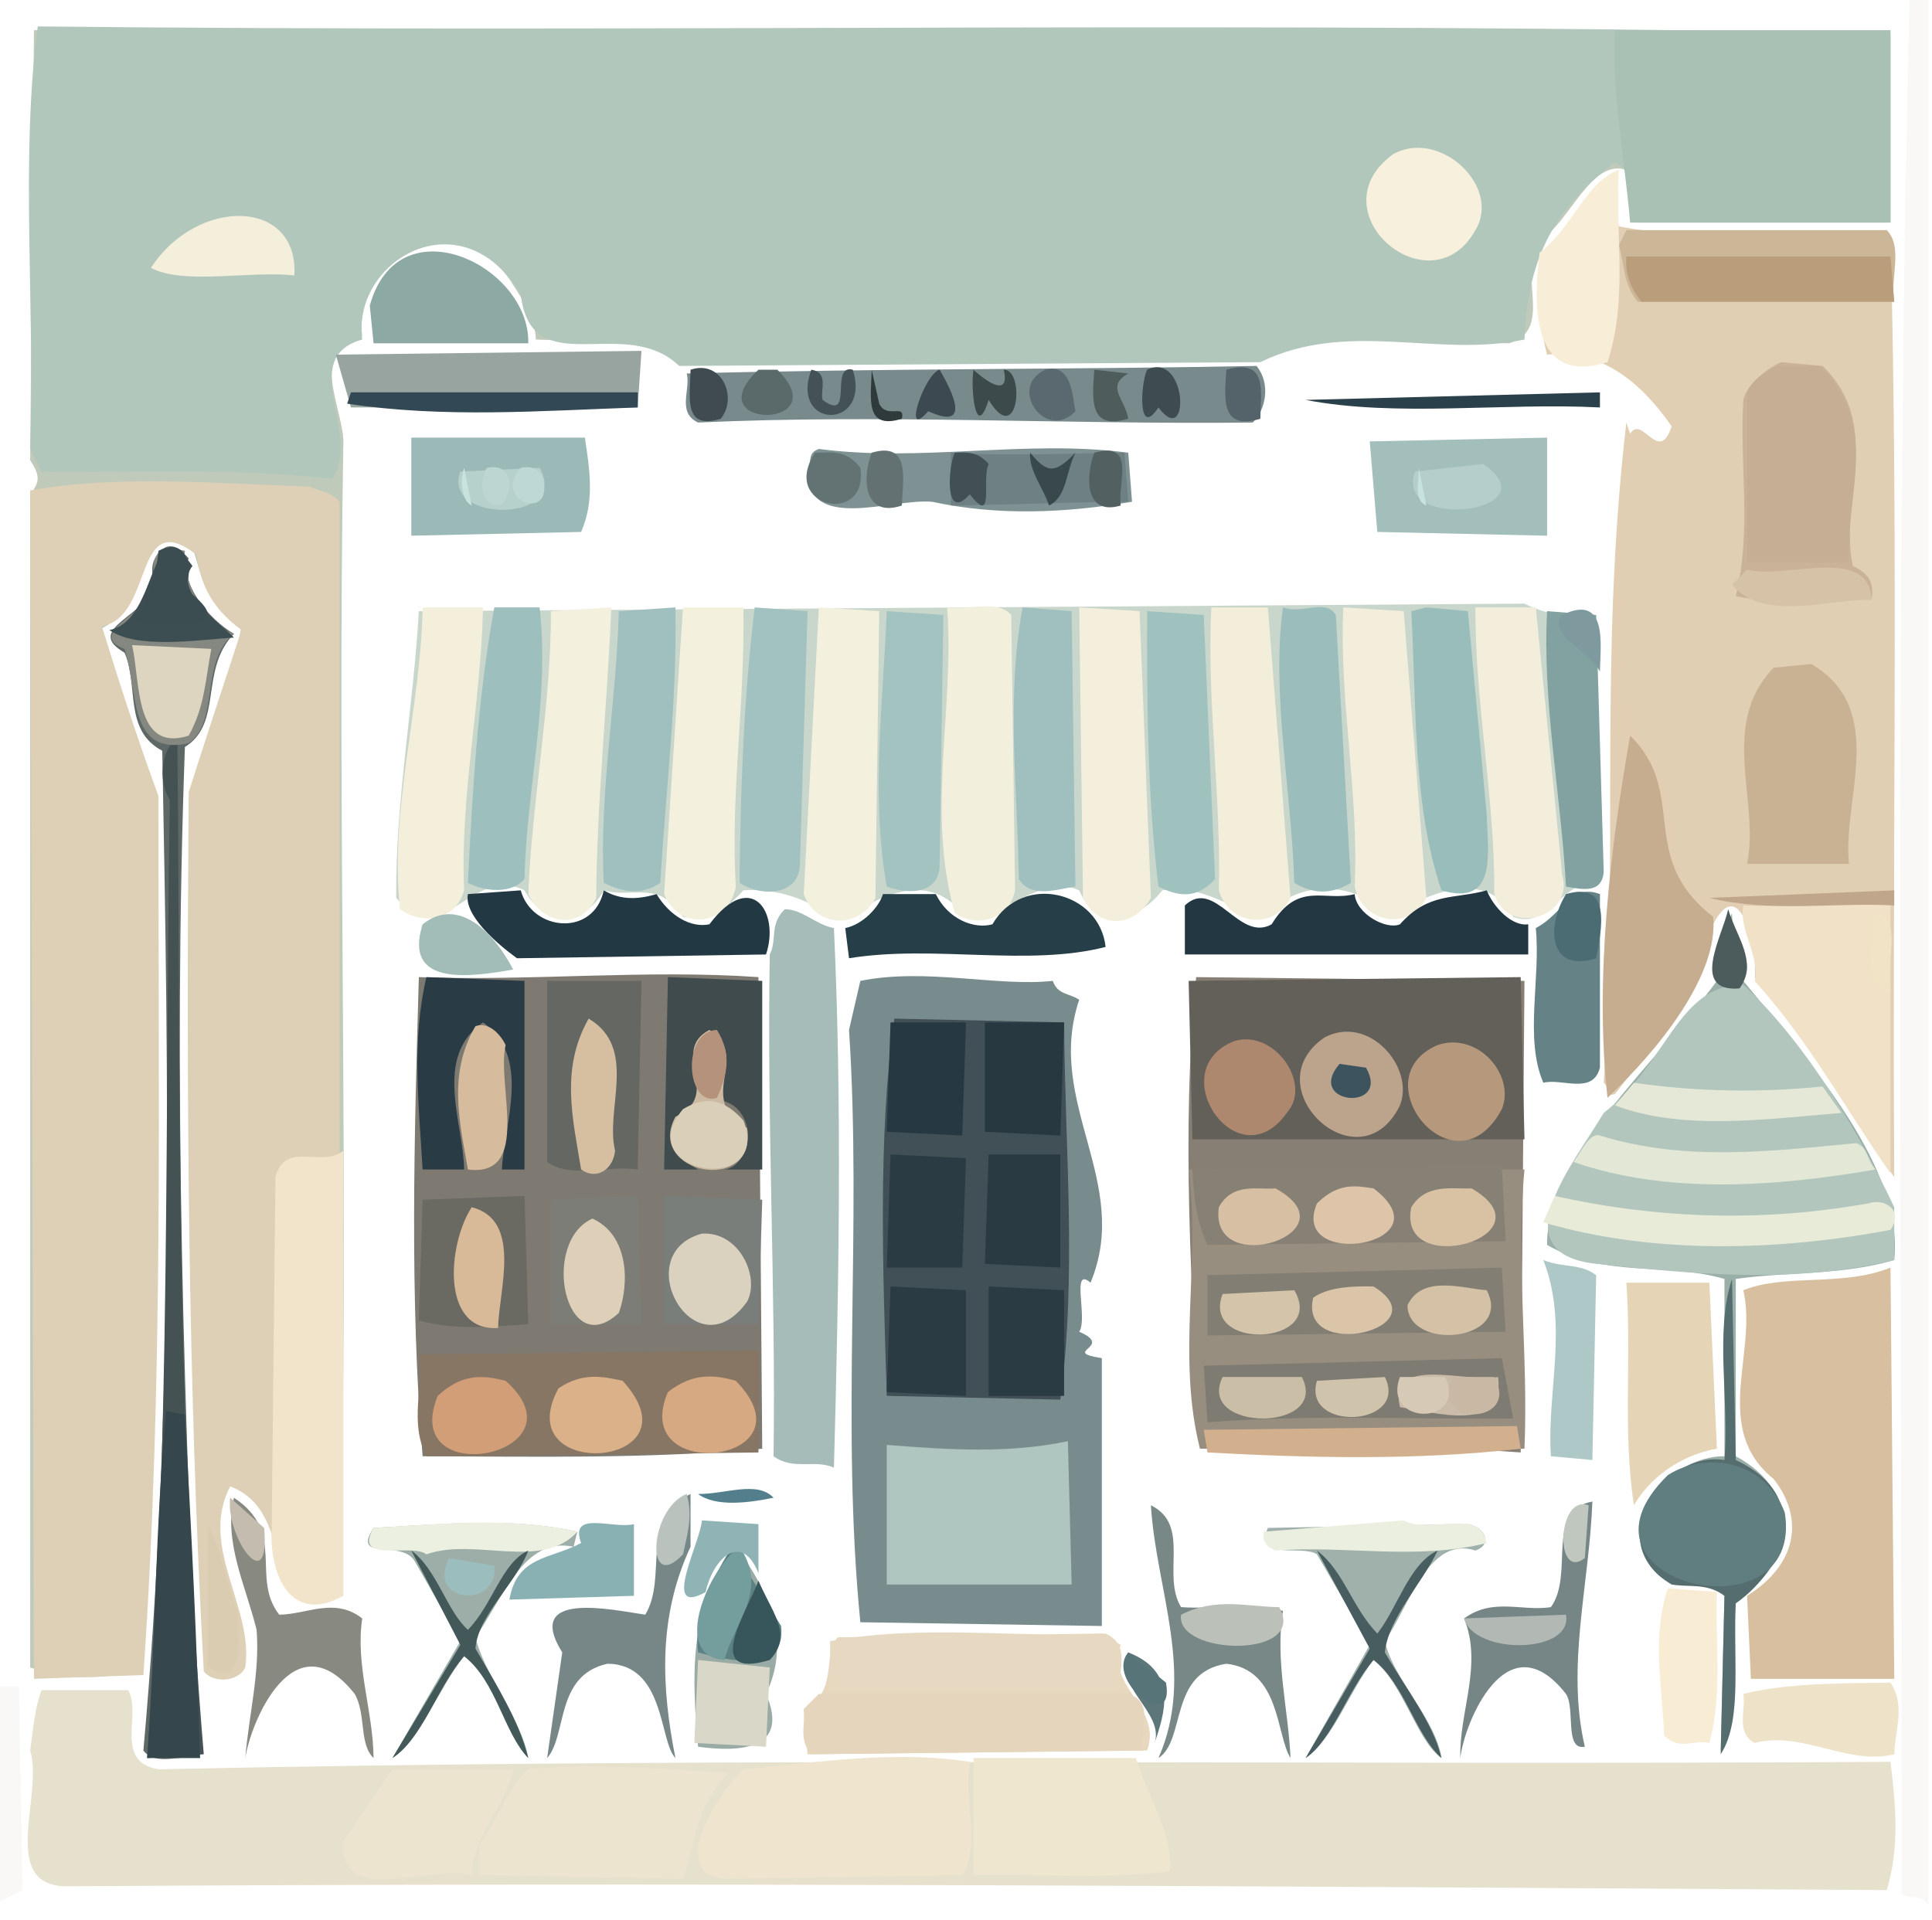 <?xml version="1.0" ?>
<svg xmlns="http://www.w3.org/2000/svg" version="1.1" width="512" height="509">
  <rect width="100%" height="100%" fill="#333333" stroke="none"/>
  <defs/>
  <g>
    <path d="M 0.0 0.0 L 512.0 0.0 L 512.0 509.0 L 0.0 509.0 L 0.0 0.0" stroke-width="0.0" fill="rgb(255, 255, 255)" opacity="1.0" stroke="rgb(0, 0, 0)" stroke-opacity="0.0" stroke-linecap="round" stroke-linejoin="round"/>
    <path d="M 8.0 442.0 C 17.542 445.025 31.713 446.411 38.0 440.0 C 41.393 363.667 39.723 287.333 40.0 211.0 C 34.794 196.227 31.638 180.295 26.0 167.0 C 40.997 160.779 34.537 136.56 51.0 145.0 C 53.257 151.96 54.449 160.588 64.0 166.0 C 61.266 181.667 54.5 197.333 51.0 213.0 C 53.683 275.667 46.21 338.333 55.0 401.0 C 57.732 387.614 66.248 395.608 72.0 401.0 C 73.127 409.27 76.232 429.802 90.0 421.0 C 92.811 319.667 89.208 218.333 91.0 117.0 C 90.818 107.792 81.468 92.059 96.0 89.0 C 93.313 69.564 120.519 53.743 135.0 74.0 C 138.49 79.333 141.894 84.667 142.0 90.0 C 154.667 90.767 167.333 87.067 180.0 96.0 C 226.333 93.539 272.667 95.701 319.0 96.0 C 330.085 95.17 338.076 92.702 349.0 90.0 L 400.0 91.0 C 412.037 87.244 401.841 72.543 408.0 64.0 C 416.666 57.915 421.586 42.143 431.0 45.0 C 432.888 49.667 430.038 54.333 434.0 59.0 L 500.0 59.0 L 500.0 8.0 L 9.0 8.0 L 8.0 122.0 C 10.63 126.022 10.63 127.708 8.0 131.0 L 8.0 442.0" stroke-width="2.0" fill="rgb(192, 202, 186)" opacity="1.0" stroke="rgb(0, 0, 0)" stroke-opacity="0.0" stroke-linecap="round" stroke-linejoin="round"/>
    <path d="M 8.0 119.0 L 11.0 125.0 C 36.667 125.298 62.333 123.874 88.0 127.0 C 96.166 115.587 78.402 94.906 96.0 90.0 C 93.134 69.037 122.273 51.872 138.0 78.0 C 140.785 101.925 165.408 82.994 180.0 97.0 L 334.0 96.0 C 357.333 84.655 380.667 94.898 404.0 90.0 C 404.847 72.557 408.741 57.57 428.0 43.0 C 434.559 46.356 430.089 53.983 433.0 59.0 L 501.0 59.0 L 501.0 9.0 C 337.333 5.381 173.667 8.784 10.0 7.0 C 5.341 42.007 9.328 81.328 8.0 119.0" stroke-width="2.0" fill="rgb(178, 199, 188)" opacity="1.0" stroke="rgb(0, 0, 0)" stroke-opacity="0.0" stroke-linecap="round" stroke-linejoin="round"/>
    <path d="M 111.0 162.0 C 109.551 187.333 104.757 212.667 105.0 238.0 C 117.468 252.61 125.013 229.009 139.0 236.0 C 144.142 245.494 154.858 245.567 160.0 236.0 C 167.638 238.24 174.509 233.021 181.0 243.0 C 187.412 244.155 191.166 242.385 197.0 236.0 C 205.971 235.418 214.176 238.229 222.0 244.0 C 233.089 238.172 245.275 229.721 256.0 243.0 C 266.0 243.505 276.0 231.426 286.0 236.0 C 290.544 246.665 301.587 244.381 308.0 236.0 C 318.789 234.266 325.668 240.986 335.0 243.0 C 346.017 231.304 360.93 235.098 369.0 243.0 C 379.639 235.368 394.902 230.996 401.0 243.0 C 410.227 246.634 413.975 233.253 423.0 234.0 L 423.0 181.0 C 418.019 173.658 412.581 171.249 418.0 163.0 C 413.333 163.248 408.667 162.379 404.0 160.0 L 111.0 162.0" stroke-width="2.0" fill="rgb(201, 214, 203)" opacity="1.0" stroke="rgb(0, 0, 0)" stroke-opacity="0.0" stroke-linecap="round" stroke-linejoin="round"/>
    <path d="M 82.0 129.0 C 57.656 128.129 30.682 125.845 8.0 130.0 L 9.0 445.0 L 38.0 444.0 C 43.416 366.333 41.89 288.667 42.0 211.0 C 36.58 196.298 31.378 180.293 27.0 166.0 C 40.964 163.488 35.213 134.003 52.0 147.0 C 53.208 154.064 55.3 160.609 64.0 167.0 C 59.302 181.333 54.569 195.667 50.0 210.0 C 49.403 287.667 49.694 365.333 54.0 443.0 C 56.048 445.994 62.952 446.161 65.0 442.0 C 67.313 426.0 52.63 410.0 61.0 394.0 C 80.071 401.161 67.45 431.634 90.0 422.0 L 90.0 133.0 C 87.667 130.362 85.333 130.421 82.0 129.0" stroke-width="2.0" fill="rgb(221, 208, 182)" opacity="1.0" stroke="rgb(0, 0, 0)" stroke-opacity="0.0" stroke-linecap="round" stroke-linejoin="round"/>
    <path d="M 8.0 464.0 C 11.593 475.632 -0.229 499.205 17.0 500.0 C 178.0 498.894 339.0 500.002 500.0 501.0 C 503.458 489.667 502.38 478.333 501.0 467.0 C 348.0 467.999 195.0 465.571 42.0 469.0 C 30.09 466.875 37.588 454.798 34.0 448.0 L 11.0 448.0 C 9.147 453.0 8.862 458.0 8.0 464.0" stroke-width="2.0" fill="rgb(230, 225, 204)" opacity="1.0" stroke="rgb(0, 0, 0)" stroke-opacity="0.0" stroke-linecap="round" stroke-linejoin="round"/>
    <path d="M 426.0 48.0 C 407.651 63.333 405.909 78.667 410.0 94.0 C 422.948 92.654 433.704 99.609 443.0 113.0 C 439.686 123.369 435.134 109.72 432.0 115.0 L 431.0 112.0 C 423.708 174.333 428.914 228 425.0 287.0 C 427.047 288.727 424.991 290.838 428.0 290.0 C 438.215 276.683 453.488 259.894 454.0 245.0 C 461.492 230.549 465.898 253.048 465.0 259.0 C 479.283 274.903 489.585 294.496 502.0 312.0 C 501.418 229.0 503.189 146.0 501.0 63.0 C 477.0 59.888 453.0 64.696 429.0 60.0 L 426.0 48.0" stroke-width="2.0" fill="rgb(225, 206, 179)" opacity="1.0" stroke="rgb(0, 0, 0)" stroke-opacity="0.0" stroke-linecap="round" stroke-linejoin="round"/>
    <path d="M 201.0 259.0 C 171.0 256.927 141.0 260.104 111.0 259.0 C 109.787 301.333 108.527 343.667 112.0 386.0 C 142.0 386.106 172.0 386.727 202.0 384.0 L 201.0 259.0" stroke-width="2.0" fill="rgb(126, 122, 113)" opacity="1.0" stroke="rgb(0, 0, 0)" stroke-opacity="0.0" stroke-linecap="round" stroke-linejoin="round"/>
    <path d="M 430.0 62.0 C 429.732 72.667 431.274 83.333 428.0 94.0 C 432.632 102.713 453.781 112.751 440.0 119.0 C 435.735 118.505 431.457 120.032 431.0 125.0 C 435.001 153.333 420.678 181.667 444.0 210.0 C 444.154 219.199 440.7 231.909 453.0 238.0 L 501.0 237.0 L 501.0 64.0 C 477.667 61.179 454.333 66.012 430.0 62.0" stroke-width="2.0" fill="rgb(225, 207, 180)" opacity="1.0" stroke="rgb(0, 0, 0)" stroke-opacity="0.0" stroke-linecap="round" stroke-linejoin="round"/>
    <path d="M 317.0 259.0 C 312.914 300.333 315.855 341.667 318.0 383.0 C 346.333 384.023 374.667 382.785 403.0 385.0 L 404.0 260.0 L 317.0 259.0" stroke-width="2.0" fill="rgb(135, 127, 116)" opacity="1.0" stroke="rgb(0, 0, 0)" stroke-opacity="0.0" stroke-linecap="round" stroke-linejoin="round"/>
    <path d="M 228.0 260.0 L 225.0 273.0 C 228.455 325.333 222.806 377.667 228.0 430.0 L 292.0 431.0 L 292.0 360.0 C 280.758 358.25 295.592 357.128 286.0 353.0 C 288.379 349.557 283.707 335.42 289.0 340.0 C 300.074 313.314 276.836 292.347 286.0 265.0 C 283.344 263.228 280.289 263.726 279.0 260.0 C 264.247 261.587 245.397 256.487 228.0 260.0" stroke-width="2.0" fill="rgb(120, 140, 142)" opacity="1.0" stroke="rgb(0, 0, 0)" stroke-opacity="0.0" stroke-linecap="round" stroke-linejoin="round"/>
    <path d="M 315.0 310.0 C 318.26 334.667 311.763 359.333 318.0 384.0 L 404.0 384.0 C 405.057 359.333 401.711 334.667 404.0 310.0 L 315.0 310.0" stroke-width="2.0" fill="rgb(152, 142, 127)" opacity="1.0" stroke="rgb(0, 0, 0)" stroke-opacity="0.0" stroke-linecap="round" stroke-linejoin="round"/>
    <path d="M 459.0 242.0 C 457.499 246.018 451.859 254.32 455.0 260.0 C 439.293 281.421 409.693 306.935 410.0 330.0 C 425.667 338.921 441.333 334.473 457.0 339.0 L 457.0 386.0 C 442.6 385.866 426.572 403.763 439.0 417.0 C 445.0 422.773 451.0 417.474 457.0 423.0 L 456.0 464.0 C 461.2 452.663 459.538 437.003 460.0 424.0 C 476.48 414.551 477.597 395.408 460.0 386.0 L 460.0 339.0 C 474.0 337.033 488.0 338.085 502.0 334.0 C 504.485 309.608 480.498 282.746 462.0 260.0 C 465.433 254.333 458.741 248.667 459.0 242.0" stroke-width="2.0" fill="rgb(154, 175, 168)" opacity="1.0" stroke="rgb(0, 0, 0)" stroke-opacity="0.0" stroke-linecap="round" stroke-linejoin="round"/>
    <path d="M 237.0 270.0 C 232.609 301.342 233.987 336.994 235.0 370.0 L 281.0 371.0 C 285.434 337.667 282.193 304.333 282.0 271.0 L 237.0 270.0" stroke-width="2.0" fill="rgb(65, 80, 87)" opacity="1.0" stroke="rgb(0, 0, 0)" stroke-opacity="0.0" stroke-linecap="round" stroke-linejoin="round"/>
    <path d="M 502.0 320.0 C 493.049 300.913 478.942 276.786 462.0 261.0 C 444.599 260.983 442.035 281.744 425.0 295.0 C 417.041 308.427 397.29 332.139 423.0 335.0 C 449.333 337.788 475.667 340.334 502.0 334.0 L 502.0 320.0" stroke-width="2.0" fill="rgb(178, 198, 189)" opacity="1.0" stroke="rgb(0, 0, 0)" stroke-opacity="0.0" stroke-linecap="round" stroke-linejoin="round"/>
    <path d="M 506.0 0.0 C 502.104 167.333 503.942 334.667 504.0 502.0 C 506.333 503.595 508.667 501.772 511.0 505.0 L 511.0 0.0 L 506.0 0.0" stroke-width="2.0" fill="rgb(249, 248, 246)" opacity="1.0" stroke="rgb(0, 0, 0)" stroke-opacity="0.0" stroke-linecap="round" stroke-linejoin="round"/>
    <path d="M 501.0 336.0 C 488.296 341.151 473.051 337.503 462.0 342.0 C 465.859 358.53 453.451 378.59 470.0 392.0 C 478.035 402.151 476.585 414.458 463.0 423.0 L 464.0 445.0 L 502.0 445.0 L 501.0 336.0" stroke-width="2.0" fill="rgb(215, 191, 159)" opacity="1.0" stroke="rgb(0, 0, 0)" stroke-opacity="0.0" stroke-linecap="round" stroke-linejoin="round"/>
    <path d="M 315.0 260.0 L 316.0 302.0 L 404.0 302.0 L 403.0 259.0 L 315.0 260.0" stroke-width="2.0" fill="rgb(99, 96, 90)" opacity="1.0" stroke="rgb(0, 0, 0)" stroke-opacity="0.0" stroke-linecap="round" stroke-linejoin="round"/>
    <path d="M 428.0 8.0 C 427.143 25.0 430.566 42.0 432.0 59.0 L 501.0 59.0 L 501.0 8.0 L 428.0 8.0" stroke-width="2.0" fill="rgb(169, 192, 180)" opacity="1.0" stroke="rgb(0, 0, 0)" stroke-opacity="0.0" stroke-linecap="round" stroke-linejoin="round"/>
    <path d="M 44.0 145.0 C 38.651 148.667 40.639 152.333 41.0 156.0 C 36.513 164.069 22.8 167.066 33.0 173.0 C 36.811 181.539 32.67 193.578 43.0 199.0 C 44.718 287.333 45.946 375.667 38.0 464.0 C 41.287 468.354 48.126 464.893 53.0 466.0 C 48.817 376.667 45.774 287.333 49.0 198.0 C 59.189 191.713 52.756 177.542 62.0 168.0 C 55.666 164.437 47.377 154.629 50.0 148.0 C 48.333 146.273 46.667 144.162 44.0 145.0" stroke-width="2.0" fill="rgb(94, 104, 102)" opacity="1.0" stroke="rgb(0, 0, 0)" stroke-opacity="0.0" stroke-linecap="round" stroke-linejoin="round"/>
    <path d="M 213.0 453.0 L 214.0 465.0 L 304.0 464.0 C 308.128 452.587 293.13 447.247 297.0 436.0 L 292.0 433.0 L 222.0 434.0 C 217.776 438.621 222.366 448.572 213.0 453.0" stroke-width="2.0" fill="rgb(230, 215, 190)" opacity="1.0" stroke="rgb(0, 0, 0)" stroke-opacity="0.0" stroke-linecap="round" stroke-linejoin="round"/>
    <path d="M 208.0 241.0 C 203.824 245.0 206.023 249.0 204.0 253.0 C 203.207 297.333 205.614 341.667 205.0 386.0 C 210.333 389.835 215.667 386.752 221.0 389.0 C 222.293 341.333 223.196 293.667 221.0 246.0 C 216.272 245.169 212.654 241.03 208.0 241.0" stroke-width="2.0" fill="rgb(165, 188, 185)" opacity="1.0" stroke="rgb(0, 0, 0)" stroke-opacity="0.0" stroke-linecap="round" stroke-linejoin="round"/>
    <path d="M 111.0 359.0 C 112.247 368.0 108.45 377.0 113.0 386.0 C 142.648 385.76 172.718 385.379 201.0 385.0 L 201.0 358.0 L 111.0 359.0" stroke-width="2.0" fill="rgb(135, 118, 100)" opacity="1.0" stroke="rgb(0, 0, 0)" stroke-opacity="0.0" stroke-linecap="round" stroke-linejoin="round"/>
    <path d="M 91.0 305.0 C 85.183 309.719 75.677 302.169 73.0 312.0 L 72.0 405.0 C 71.285 416.951 76.747 430.905 91.0 423.0 L 91.0 305.0" stroke-width="2.0" fill="rgb(241, 228, 202)" opacity="1.0" stroke="rgb(0, 0, 0)" stroke-opacity="0.0" stroke-linecap="round" stroke-linejoin="round"/>
    <path d="M 182.0 99.0 C 183.101 103.262 179.288 109.302 185.0 112.0 C 234.0 109.743 283.0 112.57 332.0 112.0 C 335.34 108.713 336.911 101.874 333.0 97.0 C 283.0 97.989 233.0 97.63 182.0 99.0" stroke-width="2.0" fill="rgb(120, 138, 139)" opacity="1.0" stroke="rgb(0, 0, 0)" stroke-opacity="0.0" stroke-linecap="round" stroke-linejoin="round"/>
    <path d="M 185.0 489.0 C 184.859 495.697 186.113 497.442 193.0 498.0 L 255.0 497.0 C 260.135 488.917 255.131 476.728 257.0 467.0 C 237.0 463.919 217.0 467.077 197.0 469.0 C 190.834 475.333 187.122 481.667 185.0 489.0" stroke-width="2.0" fill="rgb(239, 229, 207)" opacity="1.0" stroke="rgb(0, 0, 0)" stroke-opacity="0.0" stroke-linecap="round" stroke-linejoin="round"/>
    <path d="M 235.0 383.0 L 235.0 420.0 L 284.0 420.0 L 283.0 382.0 C 267.333 385.324 251.667 384.297 235.0 383.0" stroke-width="2.0" fill="rgb(175, 197, 192)" opacity="1.0" stroke="rgb(0, 0, 0)" stroke-opacity="0.0" stroke-linecap="round" stroke-linejoin="round"/>
    <path d="M 472.0 96.0 C 468.226 97.654 462.95 101.834 462.0 106.0 C 460.947 123.333 464.29 140.667 460.0 158.0 C 472.0 160.706 484.0 158.081 496.0 159.0 C 496.59 154.546 495.67 152.35 491.0 150.0 C 487.363 132.609 499.256 112.744 483.0 97.0 L 472.0 96.0" stroke-width="2.0" fill="rgb(201, 178, 151)" opacity="1.0" stroke="rgb(0, 0, 0)" stroke-opacity="0.0" stroke-linecap="round" stroke-linejoin="round"/>
    <path d="M 47.0 196.0 C 42.917 197.938 41.655 206.907 45.0 212.0 C 43.679 296.667 45.201 381.333 39.0 466.0 L 54.0 465.0 C 46.488 376 47.936 284.333 47.0 196.0" stroke-width="2.0" fill="rgb(68, 82, 84)" opacity="1.0" stroke="rgb(0, 0, 0)" stroke-opacity="0.0" stroke-linecap="round" stroke-linejoin="round"/>
    <path d="M 462.0 240.0 C 460.732 246.667 466.506 253.333 465.0 260.0 C 480.19 277.0 489.047 294.0 501.0 311.0 L 501.0 238.0 C 488.333 237.692 475.667 240.871 462.0 240.0" stroke-width="2.0" fill="rgb(240, 225, 199)" opacity="1.0" stroke="rgb(0, 0, 0)" stroke-opacity="0.0" stroke-linecap="round" stroke-linejoin="round"/>
    <path d="M 316.0 310.0 C 316.321 316.667 316.889 323.333 320.0 330.0 L 399.0 329.0 L 398.0 309.0 L 316.0 310.0" stroke-width="2.0" fill="rgb(135, 128, 116)" opacity="1.0" stroke="rgb(0, 0, 0)" stroke-opacity="0.0" stroke-linecap="round" stroke-linejoin="round"/>
    <path d="M 432.0 195.0 C 426.734 225.001 422.544 259.333 426.0 291.0 C 439.082 278.725 455.597 258.532 454.0 243.0 C 433.544 227.168 447.667 210.384 432.0 195.0" stroke-width="2.0" fill="rgb(199, 173, 144)" opacity="1.0" stroke="rgb(0, 0, 0)" stroke-opacity="0.0" stroke-linecap="round" stroke-linejoin="round"/>
    <path d="M 127.0 489.0 L 127.0 497.0 L 181.0 498.0 C 183.9 490.572 183.932 479.069 193.0 470.0 C 175.333 468.8 157.667 467.294 140.0 469.0 C 134.581 473.523 132.349 481.862 127.0 489.0" stroke-width="2.0" fill="rgb(237, 228, 208)" opacity="1.0" stroke="rgb(0, 0, 0)" stroke-opacity="0.0" stroke-linecap="round" stroke-linejoin="round"/>
    <path d="M 258.0 466.0 L 258.0 497.0 C 275.333 496.617 292.667 498.22 310.0 496.0 C 310.863 486.0 304.09 476.0 301.0 466.0 L 258.0 466.0" stroke-width="2.0" fill="rgb(239, 230, 208)" opacity="1.0" stroke="rgb(0, 0, 0)" stroke-opacity="0.0" stroke-linecap="round" stroke-linejoin="round"/>
    <path d="M 251.0 161.0 C 253.018 188.0 245.416 215.0 253.0 242.0 C 258.77 246.209 267.546 243.629 269.0 236.0 L 268.0 163.0 C 264.41 158.878 257.186 161.743 251.0 161.0" stroke-width="2.0" fill="rgb(242, 239, 220)" opacity="1.0" stroke="rgb(0, 0, 0)" stroke-opacity="0.0" stroke-linecap="round" stroke-linejoin="round"/>
    <path d="M 217.0 161.0 L 213.0 237.0 C 216.013 245.737 227.546 246.565 232.0 238.0 L 233.0 162.0 L 217.0 161.0" stroke-width="2.0" fill="rgb(243, 240, 221)" opacity="1.0" stroke="rgb(0, 0, 0)" stroke-opacity="0.0" stroke-linecap="round" stroke-linejoin="round"/>
    <path d="M 321.0 161.0 C 319.803 186.0 323.634 211.0 323.0 236.0 C 325.686 245.425 337.765 246.594 342.0 238.0 L 336.0 161.0 L 321.0 161.0" stroke-width="2.0" fill="rgb(242, 238, 218)" opacity="1.0" stroke="rgb(0, 0, 0)" stroke-opacity="0.0" stroke-linecap="round" stroke-linejoin="round"/>
    <path d="M 356.0 161.0 C 354.811 185.667 360.2 210.333 359.0 235.0 C 360.831 244.314 373.207 247.307 378.0 238.0 L 372.0 162.0 L 356.0 161.0" stroke-width="2.0" fill="rgb(242, 238, 219)" opacity="1.0" stroke="rgb(0, 0, 0)" stroke-opacity="0.0" stroke-linecap="round" stroke-linejoin="round"/>
    <path d="M 320.0 338.0 L 320.0 354.0 L 399.0 353.0 L 398.0 336.0 L 320.0 338.0" stroke-width="2.0" fill="rgb(130, 126, 115)" opacity="1.0" stroke="rgb(0, 0, 0)" stroke-opacity="0.0" stroke-linecap="round" stroke-linejoin="round"/>
    <path d="M 470.0 177.0 C 455.4 192.363 466.44 211.978 463.0 229.0 L 490.0 229.0 C 488.141 212.1 500.47 187.987 480.0 176.0 L 470.0 177.0" stroke-width="2.0" fill="rgb(201, 177, 148)" opacity="1.0" stroke="rgb(0, 0, 0)" stroke-opacity="0.0" stroke-linecap="round" stroke-linejoin="round"/>
    <path d="M 459.0 339.0 C 454.37 353.003 458.306 371.331 457.0 387.0 C 440.991 384.345 423.864 408.821 443.0 420.0 C 447.667 420.813 452.333 419.494 457.0 423.0 L 456.0 465.0 C 462.137 455.617 458.963 437.704 460.0 425.0 C 473.702 415.313 480.091 396.349 460.0 387.0 L 459.0 339.0" stroke-width="2.0" fill="rgb(85, 109, 110)" opacity="1.0" stroke="rgb(0, 0, 0)" stroke-opacity="0.0" stroke-linecap="round" stroke-linejoin="round"/>
    <path d="M 471.0 97.0 C 468.119 98.674 464.454 100.351 463.0 104.0 L 463.0 149.0 L 490.0 149.0 C 488.803 131.978 498.745 112.363 482.0 97.0 L 471.0 97.0" stroke-width="2.0" fill="rgb(197, 174, 147)" opacity="1.0" stroke="rgb(0, 0, 0)" stroke-opacity="0.0" stroke-linecap="round" stroke-linejoin="round"/>
    <path d="M 286.0 161.0 L 287.0 238.0 C 291.202 246.512 300.708 245.856 305.0 238.0 L 302.0 162.0 L 286.0 161.0" stroke-width="2.0" fill="rgb(244, 239, 220)" opacity="1.0" stroke="rgb(0, 0, 0)" stroke-opacity="0.0" stroke-linecap="round" stroke-linejoin="round"/>
    <path d="M 391.0 161.0 C 390.858 186.333 396.19 211.667 396.0 237.0 C 399.528 248.514 417.363 242.993 414.0 232.0 L 407.0 161.0 L 391.0 161.0" stroke-width="2.0" fill="rgb(242, 238, 219)" opacity="1.0" stroke="rgb(0, 0, 0)" stroke-opacity="0.0" stroke-linecap="round" stroke-linejoin="round"/>
    <path d="M 197.0 161.0 L 181.0 161.0 L 176.0 237.0 C 180.559 247.572 193.334 244.798 195.0 235.0 C 193.539 210.667 197.478 186.333 197.0 161.0" stroke-width="2.0" fill="rgb(243, 241, 221)" opacity="1.0" stroke="rgb(0, 0, 0)" stroke-opacity="0.0" stroke-linecap="round" stroke-linejoin="round"/>
    <path d="M 128.0 161.0 L 112.0 161.0 C 111.552 187.667 103.171 214.333 106.0 241.0 C 111.528 245.033 120.592 244.552 123.0 236.0 C 121.841 211.333 127.465 186.667 128.0 161.0" stroke-width="2.0" fill="rgb(244, 239, 219)" opacity="1.0" stroke="rgb(0, 0, 0)" stroke-opacity="0.0" stroke-linecap="round" stroke-linejoin="round"/>
    <path d="M 162.0 161.0 L 146.0 162.0 C 146.083 187.0 140.988 212.0 140.0 237.0 C 143.995 245.394 154.005 246.516 158.0 238.0 C 158.164 212.667 160.919 187.333 162.0 161.0" stroke-width="2.0" fill="rgb(244, 240, 222)" opacity="1.0" stroke="rgb(0, 0, 0)" stroke-opacity="0.0" stroke-linecap="round" stroke-linejoin="round"/>
    <path d="M 429.0 65.0 C 430.557 70.0 429.99 75.0 434.0 80.0 L 502.0 80.0 C 500.817 73.862 504.46 65.523 500.0 61.0 L 431.0 61.0 L 429.0 65.0" stroke-width="2.0" fill="rgb(204, 182, 152)" opacity="1.0" stroke="rgb(0, 0, 0)" stroke-opacity="0.0" stroke-linecap="round" stroke-linejoin="round"/>
    <path d="M 213.0 453.0 C 213.534 457.0 211.515 461.0 215.0 465.0 L 303.0 464.0 C 301.741 458.728 306.292 451.374 299.0 449.0 L 217.0 449.0 L 213.0 453.0" stroke-width="2.0" fill="rgb(229, 213, 188)" opacity="1.0" stroke="rgb(0, 0, 0)" stroke-opacity="0.0" stroke-linecap="round" stroke-linejoin="round"/>
    <path d="M 214.0 125.0 C 214.115 141.18 236.159 132.074 247.0 133.0 C 264.667 136.805 282.333 135.973 300.0 133.0 L 299.0 120.0 C 271.667 116.415 244.333 122.605 217.0 119.0 C 213.992 120.161 215.228 121.681 214.0 125.0" stroke-width="2.0" fill="rgb(126, 146, 147)" opacity="1.0" stroke="rgb(0, 0, 0)" stroke-opacity="0.0" stroke-linecap="round" stroke-linejoin="round"/>
    <path d="M 398.0 360.0 L 319.0 362.0 L 320.0 377.0 C 347.0 374.896 374.0 376.251 401.0 376.0 L 398.0 360.0" stroke-width="2.0" fill="rgb(126, 123, 114)" opacity="1.0" stroke="rgb(0, 0, 0)" stroke-opacity="0.0" stroke-linecap="round" stroke-linejoin="round"/>
    <path d="M 145.0 260.0 L 145.0 308.0 C 151.125 312.531 161.242 308.766 169.0 310.0 L 170.0 260.0 L 145.0 260.0" stroke-width="2.0" fill="rgb(101, 103, 99)" opacity="1.0" stroke="rgb(0, 0, 0)" stroke-opacity="0.0" stroke-linecap="round" stroke-linejoin="round"/>
    <path d="M 89.0 94.0 L 93.0 108.0 L 169.0 108.0 L 170.0 93.0 L 89.0 94.0" stroke-width="2.0" fill="rgb(152, 164, 160)" opacity="1.0" stroke="rgb(0, 0, 0)" stroke-opacity="0.0" stroke-linecap="round" stroke-linejoin="round"/>
    <path d="M 220.0 435.0 L 220.0 448.0 L 297.0 448.0 C 295.876 443.126 300.081 436.287 293.0 433.0 C 269.0 434.231 245.0 430.473 220.0 435.0" stroke-width="2.0" fill="rgb(231, 217, 193)" opacity="1.0" stroke="rgb(0, 0, 0)" stroke-opacity="0.0" stroke-linecap="round" stroke-linejoin="round"/>
    <path d="M 179.0 161.0 L 164.0 162.0 C 163.376 186.0 158.763 210.0 160.0 234.0 C 165.0 236.527 170.0 237.423 175.0 234.0 C 176.368 210.0 179.465 186.0 179.0 161.0" stroke-width="2.0" fill="rgb(159, 192, 191)" opacity="1.0" stroke="rgb(0, 0, 0)" stroke-opacity="0.0" stroke-linecap="round" stroke-linejoin="round"/>
    <path d="M 109.0 116.0 L 109.0 142.0 L 154.0 141.0 C 157.67 132.667 156.232 124.333 155.0 116.0 L 109.0 116.0" stroke-width="2.0" fill="rgb(155, 186, 183)" opacity="1.0" stroke="rgb(0, 0, 0)" stroke-opacity="0.0" stroke-linecap="round" stroke-linejoin="round"/>
    <path d="M 378.0 161.0 L 374.0 162.0 C 375.399 186.344 374.292 213.318 382.0 236.0 C 396.916 240.451 394.263 225.95 394.0 216.0 L 389.0 162.0 L 378.0 161.0" stroke-width="2.0" fill="rgb(152, 189, 186)" opacity="1.0" stroke="rgb(0, 0, 0)" stroke-opacity="0.0" stroke-linecap="round" stroke-linejoin="round"/>
    <path d="M 304.0 162.0 C 303.968 186.333 304.01 210.667 307.0 235.0 C 312.0 237.517 317.0 238.578 322.0 233.0 L 319.0 163.0 L 304.0 162.0" stroke-width="2.0" fill="rgb(160, 194, 190)" opacity="1.0" stroke="rgb(0, 0, 0)" stroke-opacity="0.0" stroke-linecap="round" stroke-linejoin="round"/>
    <path d="M 200.0 161.0 C 197.066 185.333 196.208 209.667 196.0 234.0 C 201.927 237.919 211.848 237.368 212.0 229.0 L 214.0 162.0 L 200.0 161.0" stroke-width="2.0" fill="rgb(161, 194, 192)" opacity="1.0" stroke="rgb(0, 0, 0)" stroke-opacity="0.0" stroke-linecap="round" stroke-linejoin="round"/>
    <path d="M 340.0 161.0 C 336.837 183.349 342.283 209.989 343.0 234.0 C 348.0 237.082 353.0 237.082 358.0 234.0 L 354.0 163.0 C 351.302 158.567 345.262 162.889 340.0 161.0" stroke-width="2.0" fill="rgb(155, 189, 187)" opacity="1.0" stroke="rgb(0, 0, 0)" stroke-opacity="0.0" stroke-linecap="round" stroke-linejoin="round"/>
    <path d="M 271.0 161.0 C 266.571 185.0 269.68 209.0 270.0 233.0 C 273.287 238.293 280.126 235.664 285.0 235.0 L 284.0 162.0 L 271.0 161.0" stroke-width="2.0" fill="rgb(160, 192, 191)" opacity="1.0" stroke="rgb(0, 0, 0)" stroke-opacity="0.0" stroke-linecap="round" stroke-linejoin="round"/>
    <path d="M 363.0 117.0 L 365.0 141.0 L 410.0 142.0 L 410.0 116.0 L 363.0 117.0" stroke-width="2.0" fill="rgb(163, 191, 188)" opacity="1.0" stroke="rgb(0, 0, 0)" stroke-opacity="0.0" stroke-linecap="round" stroke-linejoin="round"/>
    <path d="M 453.0 340.0 L 431.0 340.0 C 432.424 359.667 430.005 379.333 433.0 399.0 C 438.479 389.7 447.893 385.183 455.0 384.0 L 453.0 340.0" stroke-width="2.0" fill="rgb(230, 212, 182)" opacity="1.0" stroke="rgb(0, 0, 0)" stroke-opacity="0.0" stroke-linecap="round" stroke-linejoin="round"/>
    <path d="M 235.0 162.0 C 234.051 186.333 230.689 210.667 235.0 235.0 C 240.057 236.936 248.315 237.362 249.0 230.0 L 250.0 163.0 L 235.0 162.0" stroke-width="2.0" fill="rgb(163, 195, 193)" opacity="1.0" stroke="rgb(0, 0, 0)" stroke-opacity="0.0" stroke-linecap="round" stroke-linejoin="round"/>
    <path d="M 143.0 161.0 L 131.0 161.0 C 126.573 185.333 125.206 209.667 124.0 234.0 C 128.874 236.554 135.713 236.843 139.0 233.0 C 139.487 209.333 145.762 185.667 143.0 161.0" stroke-width="2.0" fill="rgb(157, 191, 190)" opacity="1.0" stroke="rgb(0, 0, 0)" stroke-opacity="0.0" stroke-linecap="round" stroke-linejoin="round"/>
    <path d="M 405.0 245.0 C 400.64 245.631 395.738 240.394 394.0 236.0 C 385.436 238.428 378.67 236.38 371.0 245.0 C 367.38 246.561 359.398 242.232 359.0 237.0 C 350.884 239.08 344.097 233.422 337.0 245.0 C 328.312 249.915 321.979 232.459 314.0 240.0 L 314.0 253.0 L 405.0 253.0 L 405.0 245.0" stroke-width="2.0" fill="rgb(34, 55, 65)" opacity="1.0" stroke="rgb(0, 0, 0)" stroke-opacity="0.0" stroke-linecap="round" stroke-linejoin="round"/>
    <path d="M 336.0 405.0 C 332.211 413.941 345.03 409.319 349.0 412.0 L 363.0 436.0 L 346.0 466.0 C 353.161 461.224 357.71 448.08 364.0 440.0 C 371.833 446.083 375.505 461.559 382.0 466.0 C 380.535 455.667 369.28 445.333 367.0 435.0 C 373.374 426.011 378.484 406.906 391.0 411.0 C 395.944 409.236 393.157 404.613 389.0 404.0 L 336.0 405.0" stroke-width="2.0" fill="rgb(160, 176, 171)" opacity="1.0" stroke="rgb(0, 0, 0)" stroke-opacity="0.0" stroke-linecap="round" stroke-linejoin="round"/>
    <path d="M 177.0 259.0 L 176.0 310.0 L 185.0 310.0 C 164.051 298.013 194.27 281.823 198.0 299.0 C 198.592 302.712 197.034 309.292 192.0 310.0 L 202.0 310.0 L 202.0 260.0 L 177.0 259.0" stroke-width="2.0" fill="rgb(64, 75, 78)" opacity="1.0" stroke="rgb(0, 0, 0)" stroke-opacity="0.0" stroke-linecap="round" stroke-linejoin="round"/>
    <path d="M 99.0 405.0 C 92.987 414.189 106.723 407.783 110.0 414.0 L 122.0 435.0 L 104.0 466.0 C 111.644 460.898 116.199 447.408 123.0 439.0 C 131.565 445.68 133.521 459.32 140.0 466.0 C 138.126 455.333 128.637 444.667 126.0 434.0 C 133.482 423.328 138.843 407.161 152.0 410.0 L 153.0 406.0 C 135.333 402.135 117.667 403.975 99.0 405.0" stroke-width="2.0" fill="rgb(157, 174, 168)" opacity="1.0" stroke="rgb(0, 0, 0)" stroke-opacity="0.0" stroke-linecap="round" stroke-linejoin="round"/>
    <path d="M 113.0 259.0 C 109.011 276.0 111.006 293.0 112.0 310.0 L 123.0 310.0 C 122.81 297.453 114.748 280.295 128.0 271.0 C 140.895 280.295 133.641 297.453 133.0 310.0 L 139.0 310.0 L 139.0 260.0 L 113.0 259.0" stroke-width="2.0" fill="rgb(41, 60, 69)" opacity="1.0" stroke="rgb(0, 0, 0)" stroke-opacity="0.0" stroke-linecap="round" stroke-linejoin="round"/>
    <path d="M 442.0 391.0 C 412.182 420.033 478.328 434.89 473.0 401.0 C 468.161 387.604 452.598 384.239 442.0 391.0" stroke-width="2.0" fill="rgb(96, 126, 127)" opacity="1.0" stroke="rgb(0, 0, 0)" stroke-opacity="0.0" stroke-linecap="round" stroke-linejoin="round"/>
    <path d="M 124.0 237.0 C 122.889 242.501 131.6 250.102 137.0 254.0 L 203.0 253.0 C 206.73 241.856 199.158 230.171 188.0 245.0 C 183.116 246.031 177.462 242.784 174.0 237.0 C 169.333 238.345 164.667 238.755 160.0 236.0 C 157.336 248.453 140.982 246.858 138.0 236.0 L 124.0 237.0" stroke-width="2.0" fill="rgb(34, 57, 68)" opacity="1.0" stroke="rgb(0, 0, 0)" stroke-opacity="0.0" stroke-linecap="round" stroke-linejoin="round"/>
    <path d="M 112.0 318.0 L 111.0 350.0 C 120.667 352.719 130.333 351.628 140.0 351.0 L 139.0 317.0 L 112.0 318.0" stroke-width="2.0" fill="rgb(106, 105, 98)" opacity="1.0" stroke="rgb(0, 0, 0)" stroke-opacity="0.0" stroke-linecap="round" stroke-linejoin="round"/>
    <path d="M 91.0 488.0 C 89.247 505.748 114.289 494.109 125.0 497.0 C 124.667 487.667 134.32 478.333 136.0 469.0 L 104.0 469.0 L 91.0 488.0" stroke-width="2.0" fill="rgb(237, 228, 208)" opacity="1.0" stroke="rgb(0, 0, 0)" stroke-opacity="0.0" stroke-linecap="round" stroke-linejoin="round"/>
    <path d="M 44.0 374.0 C 41.185 404.667 41.18 435.333 39.0 466.0 L 53.0 466.0 C 52.221 435.667 50.709 405.333 49.0 375.0 L 44.0 374.0" stroke-width="2.0" fill="rgb(53, 71, 77)" opacity="1.0" stroke="rgb(0, 0, 0)" stroke-opacity="0.0" stroke-linecap="round" stroke-linejoin="round"/>
    <path d="M 44.0 145.0 C 39.547 147.147 40.214 152.325 42.0 156.0 C 37.524 162.814 23.027 168.219 33.0 172.0 C 36.701 183.297 33.858 200.533 50.0 197.0 C 58.289 191.229 52.804 175.417 62.0 168.0 C 53.417 164.722 48.323 154.094 49.0 146.0 L 44.0 145.0" stroke-width="2.0" fill="rgb(132, 136, 128)" opacity="1.0" stroke="rgb(0, 0, 0)" stroke-opacity="0.0" stroke-linecap="round" stroke-linejoin="round"/>
    <path d="M 410.0 162.0 C 408.703 186.333 413.692 210.667 415.0 235.0 C 419.376 235.781 424.593 236.92 425.0 231.0 L 423.0 163.0 L 410.0 162.0" stroke-width="2.0" fill="rgb(130, 162, 161)" opacity="1.0" stroke="rgb(0, 0, 0)" stroke-opacity="0.0" stroke-linecap="round" stroke-linejoin="round"/>
    <path d="M 195.0 410.0 C 182.013 425.695 183.493 445.646 185.0 463.0 C 196.065 464.515 209.44 463.853 203.0 449.0 C 209.086 436.333 205.323 423.667 195.0 410.0" stroke-width="2.0" fill="rgb(153, 171, 164)" opacity="1.0" stroke="rgb(0, 0, 0)" stroke-opacity="0.0" stroke-linecap="round" stroke-linejoin="round"/>
    <path d="M 422.0 398.0 C 409.257 400.404 417.33 417.241 411.0 426.0 C 403.333 427.199 395.667 423.393 388.0 429.0 C 393.002 441.333 386.658 453.667 387.0 466.0 C 387.945 456.941 399.288 428.972 415.0 449.0 C 417.549 452.886 414.487 464.031 420.0 463.0 C 415.006 441.667 421.147 420.333 422.0 398.0" stroke-width="2.0" fill="rgb(118, 134, 134)" opacity="1.0" stroke="rgb(0, 0, 0)" stroke-opacity="0.0" stroke-linecap="round" stroke-linejoin="round"/>
    <path d="M 176.0 317.0 L 176.0 351.0 L 201.0 351.0 L 202.0 318.0 L 176.0 317.0" stroke-width="2.0" fill="rgb(122, 126, 123)" opacity="1.0" stroke="rgb(0, 0, 0)" stroke-opacity="0.0" stroke-linecap="round" stroke-linejoin="round"/>
    <path d="M 224.0 246.0 L 225.0 254.0 C 247.346 250.349 272.316 256.313 293.0 251.0 C 291.385 236.239 270.971 231.229 263.0 245.0 C 258.126 246.357 251.287 243.69 248.0 237.0 L 234.0 237.0 C 232.894 240.551 228.63 245.056 224.0 246.0" stroke-width="2.0" fill="rgb(38, 62, 71)" opacity="1.0" stroke="rgb(0, 0, 0)" stroke-opacity="0.0" stroke-linecap="round" stroke-linejoin="round"/>
    <path d="M 183.0 396.0 C 169.224 402.742 177.076 417.944 171.0 428.0 C 162.4 426.752 138.618 421.383 149.0 438.0 L 145.0 466.0 C 150.363 459.916 147.053 444.058 161.0 441.0 C 176.314 441.158 174.645 461.594 179.0 466.0 C 175.291 447.333 174.314 428.667 183.0 410.0 L 183.0 396.0" stroke-width="2.0" fill="rgb(119, 135, 136)" opacity="1.0" stroke="rgb(0, 0, 0)" stroke-opacity="0.0" stroke-linecap="round" stroke-linejoin="round"/>
    <path d="M 431.0 68.0 C 430.656 72.0 431.755 76.0 435.0 80.0 L 502.0 80.0 L 501.0 68.0 L 431.0 68.0" stroke-width="2.0" fill="rgb(186, 157, 123)" opacity="1.0" stroke="rgb(0, 0, 0)" stroke-opacity="0.0" stroke-linecap="round" stroke-linejoin="round"/>
    <path d="M 429.0 45.0 C 420.031 48.48 416.864 60.226 408.0 67.0 C 406.349 80.67 405.557 102.416 426.0 96.0 C 431.484 79.333 427.998 62.667 429.0 45.0" stroke-width="2.0" fill="rgb(248, 238, 215)" opacity="1.0" stroke="rgb(0, 0, 0)" stroke-opacity="0.0" stroke-linecap="round" stroke-linejoin="round"/>
    <path d="M 62.0 397.0 C 59.197 408.667 65.129 420.333 68.0 432.0 C 68.917 443.333 65.932 454.667 65.0 466.0 C 66.435 456.484 77.906 428.693 94.0 449.0 C 97.073 454.349 95.109 462.313 99.0 466.0 C 98.905 453.667 94.132 441.333 96.0 429.0 C 88.667 423.27 81.333 427.936 74.0 428.0 C 66.332 418.173 76.003 406.221 62.0 397.0" stroke-width="2.0" fill="rgb(136, 138, 130)" opacity="1.0" stroke="rgb(0, 0, 0)" stroke-opacity="0.0" stroke-linecap="round" stroke-linejoin="round"/>
    <path d="M 146.0 318.0 L 146.0 351.0 L 170.0 351.0 L 169.0 317.0 L 146.0 318.0" stroke-width="2.0" fill="rgb(125, 125, 120)" opacity="1.0" stroke="rgb(0, 0, 0)" stroke-opacity="0.0" stroke-linecap="round" stroke-linejoin="round"/>
    <path d="M 98.0 81.0 L 99.0 91.0 L 140.0 91.0 C 140.528 70.431 105.57 53.503 98.0 81.0" stroke-width="2.0" fill="rgb(141, 169, 164)" opacity="1.0" stroke="rgb(0, 0, 0)" stroke-opacity="0.0" stroke-linecap="round" stroke-linejoin="round"/>
    <path d="M 305.0 399.0 C 306.355 421.333 316.883 443.667 307.0 466.0 C 314.388 461.166 309.669 443.364 325.0 441.0 C 339.335 442.612 338.149 459.872 342.0 466.0 C 341.424 453.0 337.871 440.0 340.0 427.0 C 331.0 424.513 322.0 426.64 313.0 426.0 C 307.751 417.48 315.7 404.258 305.0 399.0" stroke-width="2.0" fill="rgb(119, 136, 134)" opacity="1.0" stroke="rgb(0, 0, 0)" stroke-opacity="0.0" stroke-linecap="round" stroke-linejoin="round"/>
    <path d="M 424.0 237.0 C 416.214 234.051 414.267 242.208 407.0 246.0 C 408.345 259.368 403.933 275.287 409.0 287.0 C 413.97 285.741 422.099 290.292 424.0 283.0 L 424.0 237.0" stroke-width="2.0" fill="rgb(101, 130, 135)" opacity="1.0" stroke="rgb(0, 0, 0)" stroke-opacity="0.0" stroke-linecap="round" stroke-linejoin="round"/>
    <path d="M 409.0 324.0 C 437.676 332.476 470.659 331.695 501.0 326.0 C 504.56 320.804 499.47 317.441 495.0 319.0 C 467.333 323.927 439.667 323.16 412.0 317.0 L 409.0 324.0" stroke-width="2.0" fill="rgb(233, 235, 217)" opacity="1.0" stroke="rgb(0, 0, 0)" stroke-opacity="0.0" stroke-linecap="round" stroke-linejoin="round"/>
    <path d="M 319.0 379.0 L 320.0 385.0 C 347.667 386.495 375.333 387.127 403.0 384.0 L 402.0 378.0 L 319.0 379.0" stroke-width="2.0" fill="rgb(210, 176, 142)" opacity="1.0" stroke="rgb(0, 0, 0)" stroke-opacity="0.0" stroke-linecap="round" stroke-linejoin="round"/>
    <path d="M 462.0 449.0 C 462.74 453.262 459.89 459.302 465.0 462.0 C 477.333 458.664 489.667 468.053 502.0 465.0 C 502.102 458.667 505.108 452.333 501.0 446.0 C 488.663 446.185 473.671 446.083 462.0 449.0" stroke-width="2.0" fill="rgb(238, 226, 201)" opacity="1.0" stroke="rgb(0, 0, 0)" stroke-opacity="0.0" stroke-linecap="round" stroke-linejoin="round"/>
    <path d="M 369.0 41.0 C 348.463 56.331 379.136 82.261 391.0 61.0 C 398.068 49.284 381.182 33.832 369.0 41.0" stroke-width="2.0" fill="rgb(246, 240, 220)" opacity="1.0" stroke="rgb(0, 0, 0)" stroke-opacity="0.0" stroke-linecap="round" stroke-linejoin="round"/>
    <path d="M 417.0 308.0 C 441.668 316.623 470.666 314.581 497.0 310.0 C 494.642 307.344 495.14 304.289 492.0 303.0 C 469.333 305.14 446.667 307.978 424.0 301.0 C 421.439 300.053 419.233 304.939 417.0 308.0" stroke-width="2.0" fill="rgb(226, 231, 214)" opacity="1.0" stroke="rgb(0, 0, 0)" stroke-opacity="0.0" stroke-linecap="round" stroke-linejoin="round"/>
    <path d="M 261.0 271.0 L 261.0 300.0 L 281.0 301.0 L 282.0 271.0 L 261.0 271.0" stroke-width="2.0" fill="rgb(39, 56, 64)" opacity="1.0" stroke="rgb(0, 0, 0)" stroke-opacity="0.0" stroke-linecap="round" stroke-linejoin="round"/>
    <path d="M 236.0 271.0 L 235.0 300.0 L 255.0 301.0 L 256.0 271.0 L 236.0 271.0" stroke-width="2.0" fill="rgb(38, 56, 65)" opacity="1.0" stroke="rgb(0, 0, 0)" stroke-opacity="0.0" stroke-linecap="round" stroke-linejoin="round"/>
    <path d="M 236.0 306.0 L 235.0 336.0 L 255.0 336.0 L 256.0 307.0 L 236.0 306.0" stroke-width="2.0" fill="rgb(42, 59, 67)" opacity="1.0" stroke="rgb(0, 0, 0)" stroke-opacity="0.0" stroke-linecap="round" stroke-linejoin="round"/>
    <path d="M 252.0 120.0 L 252.0 134.0 C 267.667 133.826 283.333 133.058 299.0 133.0 L 298.0 120.0 C 283.0 120.139 268.0 120.924 252.0 120.0" stroke-width="2.0" fill="rgb(110, 128, 131)" opacity="1.0" stroke="rgb(0, 0, 0)" stroke-opacity="0.0" stroke-linecap="round" stroke-linejoin="round"/>
    <path d="M 262.0 306.0 L 261.0 335.0 L 281.0 336.0 L 281.0 306.0 L 262.0 306.0" stroke-width="2.0" fill="rgb(42, 58, 66)" opacity="1.0" stroke="rgb(0, 0, 0)" stroke-opacity="0.0" stroke-linecap="round" stroke-linejoin="round"/>
    <path d="M 236.0 341.0 L 235.0 369.0 L 256.0 370.0 L 256.0 342.0 L 236.0 341.0" stroke-width="2.0" fill="rgb(43, 59, 68)" opacity="1.0" stroke="rgb(0, 0, 0)" stroke-opacity="0.0" stroke-linecap="round" stroke-linejoin="round"/>
    <path d="M 409.0 334.0 C 415.753 351.333 409.885 368.667 411.0 386.0 L 422.0 387.0 L 423.0 338.0 C 418.667 334.79 414.333 336.135 409.0 334.0" stroke-width="2.0" fill="rgb(174, 200, 199)" opacity="1.0" stroke="rgb(0, 0, 0)" stroke-opacity="0.0" stroke-linecap="round" stroke-linejoin="round"/>
    <path d="M 262.0 341.0 L 262.0 370.0 L 282.0 370.0 L 282.0 342.0 L 262.0 341.0" stroke-width="2.0" fill="rgb(43, 59, 67)" opacity="1.0" stroke="rgb(0, 0, 0)" stroke-opacity="0.0" stroke-linecap="round" stroke-linejoin="round"/>
    <path d="M 442.0 421.0 C 437.635 434.0 440.56 447.0 441.0 460.0 C 445.0 464.142 449.0 461.042 453.0 462.0 C 456.593 448.667 454.477 435.333 455.0 422.0 L 442.0 421.0" stroke-width="2.0" fill="rgb(248, 236, 212)" opacity="1.0" stroke="rgb(0, 0, 0)" stroke-opacity="0.0" stroke-linecap="round" stroke-linejoin="round"/>
    <path d="M 351.0 275.0 C 331.758 288.207 360.261 314.959 371.0 293.0 C 374.994 282.879 362.727 268.755 351.0 275.0" stroke-width="2.0" fill="rgb(188, 163, 139)" opacity="1.0" stroke="rgb(0, 0, 0)" stroke-opacity="0.0" stroke-linecap="round" stroke-linejoin="round"/>
    <path d="M 381.0 277.0 C 360.356 285.781 385.539 317.276 398.0 294.0 C 401.65 285.009 391.673 273.387 381.0 277.0" stroke-width="2.0" fill="rgb(182, 152, 125)" opacity="1.0" stroke="rgb(0, 0, 0)" stroke-opacity="0.0" stroke-linecap="round" stroke-linejoin="round"/>
    <path d="M 168.0 404.0 C 162.544 405.394 150.781 400.169 154.0 409.0 C 145.909 413.341 137.029 412.321 135.0 424.0 L 168.0 423.0 L 168.0 404.0" stroke-width="2.0" fill="rgb(137, 177, 180)" opacity="1.0" stroke="rgb(0, 0, 0)" stroke-opacity="0.0" stroke-linecap="round" stroke-linejoin="round"/>
    <path d="M 40.0 71.0 C 48.722 75.612 65.959 71.707 78.0 73.0 C 79.226 52.664 52.372 52.026 40.0 71.0" stroke-width="2.0" fill="rgb(243, 239, 218)" opacity="1.0" stroke="rgb(0, 0, 0)" stroke-opacity="0.0" stroke-linecap="round" stroke-linejoin="round"/>
    <path d="M 327.0 276.0 C 307.808 283.686 328.041 313.351 341.0 295.0 C 347.999 287.216 337.476 272.587 327.0 276.0" stroke-width="2.0" fill="rgb(174, 136, 110)" opacity="1.0" stroke="rgb(0, 0, 0)" stroke-opacity="0.0" stroke-linecap="round" stroke-linejoin="round"/>
    <path d="M 428.0 293.0 C 446.002 299.83 468.332 296.58 488.0 295.0 L 483.0 288.0 C 466.333 289.67 449.667 289.418 433.0 287.0 L 428.0 293.0" stroke-width="2.0" fill="rgb(229, 232, 215)" opacity="1.0" stroke="rgb(0, 0, 0)" stroke-opacity="0.0" stroke-linecap="round" stroke-linejoin="round"/>
    <path d="M 194.0 410.0 C 188.166 419.333 183.815 428.667 185.0 438.0 C 192.526 439.997 208.41 444.157 207.0 431.0 L 194.0 410.0" stroke-width="2.0" fill="rgb(91, 129, 131)" opacity="1.0" stroke="rgb(0, 0, 0)" stroke-opacity="0.0" stroke-linecap="round" stroke-linejoin="round"/>
    <path d="M 188.0 273.0 C 177.182 278.693 191.866 290.248 179.0 296.0 C 170.835 311.209 200.763 316.878 198.0 299.0 C 183.96 291.321 199.273 280.227 188.0 273.0" stroke-width="2.0" fill="rgb(204, 186, 163)" opacity="1.0" stroke="rgb(0, 0, 0)" stroke-opacity="0.0" stroke-linecap="round" stroke-linejoin="round"/>
    <path d="M 335.0 406.0 C 334.402 408.319 335.402 409.839 338.0 411.0 C 356.667 409.571 375.333 413.682 394.0 409.0 C 392.204 399.307 378.668 406.887 372.0 403.0 L 335.0 406.0" stroke-width="2.0" fill="rgb(235, 239, 223)" opacity="1.0" stroke="rgb(0, 0, 0)" stroke-opacity="0.0" stroke-linecap="round" stroke-linejoin="round"/>
    <path d="M 185.0 440.0 L 184.0 462.0 L 203.0 463.0 L 204.0 442.0 L 185.0 440.0" stroke-width="2.0" fill="rgb(217, 215, 199)" opacity="1.0" stroke="rgb(0, 0, 0)" stroke-opacity="0.0" stroke-linecap="round" stroke-linejoin="round"/>
    <path d="M 126.0 272.0 C 118.616 284.667 121.811 297.333 124.0 310.0 C 141.037 312.129 131.504 287.347 134.0 277.0 C 132.711 274.359 129.656 270.734 126.0 272.0" stroke-width="2.0" fill="rgb(214, 187, 156)" opacity="1.0" stroke="rgb(0, 0, 0)" stroke-opacity="0.0" stroke-linecap="round" stroke-linejoin="round"/>
    <path d="M 156.0 270.0 C 148.409 283.333 151.831 296.667 154.0 310.0 C 158.265 312.996 162.543 309.817 163.0 305.0 C 160.306 293.88 169.144 277.831 156.0 270.0" stroke-width="2.0" fill="rgb(214, 190, 161)" opacity="1.0" stroke="rgb(0, 0, 0)" stroke-opacity="0.0" stroke-linecap="round" stroke-linejoin="round"/>
    <path d="M 116.0 370.0 C 105.54 395.72 156.076 385.755 134.0 366.0 C 128.333 364.61 122.667 363.779 116.0 370.0" stroke-width="2.0" fill="rgb(209, 158, 119)" opacity="1.0" stroke="rgb(0, 0, 0)" stroke-opacity="0.0" stroke-linecap="round" stroke-linejoin="round"/>
    <path d="M 177.0 369.0 C 166.395 393.698 216.422 387.964 195.0 366.0 C 189.333 364.415 183.667 363.764 177.0 369.0" stroke-width="2.0" fill="rgb(214, 169, 130)" opacity="1.0" stroke="rgb(0, 0, 0)" stroke-opacity="0.0" stroke-linecap="round" stroke-linejoin="round"/>
    <path d="M 148.0 368.0 C 134.383 393.103 186.293 389.29 165.0 366.0 C 159.667 364.824 154.333 363.722 148.0 368.0" stroke-width="2.0" fill="rgb(218, 177, 137)" opacity="1.0" stroke="rgb(0, 0, 0)" stroke-opacity="0.0" stroke-linecap="round" stroke-linejoin="round"/>
    <path d="M 169.0 104.0 L 93.0 104.0 L 92.0 107.0 C 117.667 110.886 143.333 108.888 169.0 108.0 L 169.0 104.0" stroke-width="2.0" fill="rgb(50, 72, 84)" opacity="1.0" stroke="rgb(0, 0, 0)" stroke-opacity="0.0" stroke-linecap="round" stroke-linejoin="round"/>
    <path d="M 35.0 171.0 C 37.25 180.591 35.505 199.626 50.0 195.0 C 54.307 187.333 54.497 179.667 56.0 172.0 L 35.0 171.0" stroke-width="2.0" fill="rgb(221, 213, 191)" opacity="1.0" stroke="rgb(0, 0, 0)" stroke-opacity="0.0" stroke-linecap="round" stroke-linejoin="round"/>
    <path d="M 186.0 327.0 C 166.281 332.343 184.115 364.412 198.0 345.0 C 201.454 338.462 195.908 326.335 186.0 327.0" stroke-width="2.0" fill="rgb(219, 209, 191)" opacity="1.0" stroke="rgb(0, 0, 0)" stroke-opacity="0.0" stroke-linecap="round" stroke-linejoin="round"/>
    <path d="M 153.0 406.0 C 135.0 401.987 117.0 403.959 99.0 405.0 C 93.429 414.719 109.093 408.896 113.0 412.0 C 125.704 407.441 143.617 416.418 153.0 406.0" stroke-width="2.0" fill="rgb(236, 240, 224)" opacity="1.0" stroke="rgb(0, 0, 0)" stroke-opacity="0.0" stroke-linecap="round" stroke-linejoin="round"/>
    <path d="M 29.0 167.0 C 36.071 172.059 51.614 169.717 62.0 169.0 C 58.855 165.626 45.765 156.891 51.0 150.0 C 39.252 133.814 42.352 164.398 29.0 167.0" stroke-width="2.0" fill="rgb(61, 78, 83)" opacity="1.0" stroke="rgb(0, 0, 0)" stroke-opacity="0.0" stroke-linecap="round" stroke-linejoin="round"/>
    <path d="M 157.0 323.0 C 143.121 329.291 149.814 361.257 164.0 348.0 C 166.793 340.247 166.723 327.45 157.0 323.0" stroke-width="2.0" fill="rgb(222, 208, 184)" opacity="1.0" stroke="rgb(0, 0, 0)" stroke-opacity="0.0" stroke-linecap="round" stroke-linejoin="round"/>
    <path d="M 125.0 320.0 C 118.56 329.954 116.816 353.035 132.0 352.0 C 132.158 342.148 138.519 323.391 125.0 320.0" stroke-width="2.0" fill="rgb(217, 186, 152)" opacity="1.0" stroke="rgb(0, 0, 0)" stroke-opacity="0.0" stroke-linecap="round" stroke-linejoin="round"/>
    <path d="M 346.0 106.0 C 370.013 110.652 398.323 106.677 424.0 108.0 L 424.0 104.0 L 346.0 106.0" stroke-width="2.0" fill="rgb(42, 64, 74)" opacity="1.0" stroke="rgb(0, 0, 0)" stroke-opacity="0.0" stroke-linecap="round" stroke-linejoin="round"/>
    <path d="M 349.0 411.0 L 363.0 437.0 L 346.0 466.0 C 353.067 461.224 357.106 448.08 364.0 440.0 C 372.238 446.348 374.954 459.652 382.0 466.0 C 379.822 456.667 372.39 447.333 367.0 438.0 C 367.902 429.0 376.694 420.0 381.0 411.0 C 373.418 414.48 370.364 426.226 365.0 433.0 C 358.26 425.991 356.082 416.346 349.0 411.0" stroke-width="2.0" fill="rgb(72, 93, 95)" opacity="1.0" stroke="rgb(0, 0, 0)" stroke-opacity="0.0" stroke-linecap="round" stroke-linejoin="round"/>
    <path d="M 109.0 411.0 L 122.0 436.0 L 104.0 466.0 C 111.932 460.898 115.768 447.408 123.0 439.0 C 131.565 445.68 133.521 459.32 140.0 466.0 C 137.613 456.333 131.649 446.667 126.0 437.0 C 126.563 428.333 136.8 419.667 140.0 411.0 C 132.963 414.159 130.449 425.55 124.0 432.0 C 118.52 427.214 115.687 415.822 109.0 411.0" stroke-width="2.0" fill="rgb(66, 88, 89)" opacity="1.0" stroke="rgb(0, 0, 0)" stroke-opacity="0.0" stroke-linecap="round" stroke-linejoin="round"/>
    <path d="M 5.0 447.0 L 0.0 447.0 L 0.0 504.0 L 6.0 501.0 L 5.0 447.0" stroke-width="2.0" fill="rgb(249, 248, 247)" opacity="1.0" stroke="rgb(0, 0, 0)" stroke-opacity="0.0" stroke-linecap="round" stroke-linejoin="round"/>
    <path d="M 459.0 155.0 C 467.391 164.928 484.291 158.762 496.0 159.0 C 495.305 144.284 473.197 153.655 463.0 151.0 L 459.0 155.0" stroke-width="2.0" fill="rgb(214, 194, 166)" opacity="1.0" stroke="rgb(0, 0, 0)" stroke-opacity="0.0" stroke-linecap="round" stroke-linejoin="round"/>
    <path d="M 181.0 294.0 C 166.662 311.271 204.777 317.188 197.0 297.0 C 192.0 291.375 187.0 290.345 181.0 294.0" stroke-width="2.0" fill="rgb(218, 208, 185)" opacity="1.0" stroke="rgb(0, 0, 0)" stroke-opacity="0.0" stroke-linecap="round" stroke-linejoin="round"/>
    <path d="M 374.0 320.0 C 370.005 339.448 411.821 327.743 390.0 315.0 C 385.314 315.291 378.026 313.445 374.0 320.0" stroke-width="2.0" fill="rgb(217, 193, 164)" opacity="1.0" stroke="rgb(0, 0, 0)" stroke-opacity="0.0" stroke-linecap="round" stroke-linejoin="round"/>
    <path d="M 112.0 245.0 C 106.649 261.801 125.044 258.896 136.0 257.0 C 130.946 247.238 121.508 237.451 112.0 245.0" stroke-width="2.0" fill="rgb(162, 188, 184)" opacity="1.0" stroke="rgb(0, 0, 0)" stroke-opacity="0.0" stroke-linecap="round" stroke-linejoin="round"/>
    <path d="M 196.0 410.0 C 187.97 415.45 177.481 439.132 192.0 440.0 C 194.498 430.051 203.905 421.677 196.0 410.0" stroke-width="2.0" fill="rgb(116, 157, 158)" opacity="1.0" stroke="rgb(0, 0, 0)" stroke-opacity="0.0" stroke-linecap="round" stroke-linejoin="round"/>
    <path d="M 323.0 320.0 C 320.295 339.433 359.486 326.722 338.0 315.0 C 333.645 315.477 326.696 313.213 323.0 320.0" stroke-width="2.0" fill="rgb(215, 191, 163)" opacity="1.0" stroke="rgb(0, 0, 0)" stroke-opacity="0.0" stroke-linecap="round" stroke-linejoin="round"/>
    <path d="M 349.0 319.0 C 341.427 336.92 384.078 330.119 364.0 315.0 C 359.333 314.315 354.667 313.346 349.0 319.0" stroke-width="2.0" fill="rgb(222, 196, 168)" opacity="1.0" stroke="rgb(0, 0, 0)" stroke-opacity="0.0" stroke-linecap="round" stroke-linejoin="round"/>
    <path d="M 397.0 365.0 C 388.148 366.555 367.812 359.105 371.0 373.0 C 379.609 374.222 399.026 380.258 397.0 365.0" stroke-width="2.0" fill="rgb(202, 188, 168)" opacity="1.0" stroke="rgb(0, 0, 0)" stroke-opacity="0.0" stroke-linecap="round" stroke-linejoin="round"/>
    <path d="M 313.0 428.0 C 311.37 438.868 346.74 439.78 339.0 426.0 C 330.667 425.922 322.333 423.303 313.0 428.0" stroke-width="2.0" fill="rgb(187, 193, 184)" opacity="1.0" stroke="rgb(0, 0, 0)" stroke-opacity="0.0" stroke-linecap="round" stroke-linejoin="round"/>
    <path d="M 42.0 146.0 C 41.113 153.447 40.705 157.926 34.0 165.0 C 41.055 164.811 66.45 168.964 49.0 156.0 C 51.359 151.775 49.987 141.851 42.0 146.0" stroke-width="2.0" fill="rgb(60, 77, 82)" opacity="1.0" stroke="rgb(0, 0, 0)" stroke-opacity="0.0" stroke-linecap="round" stroke-linejoin="round"/>
    <path d="M 373.0 346.0 C 373.092 358.237 401.067 355.677 394.0 342.0 C 387.874 341.579 376.839 337.73 373.0 346.0" stroke-width="2.0" fill="rgb(212, 193, 166)" opacity="1.0" stroke="rgb(0, 0, 0)" stroke-opacity="0.0" stroke-linecap="round" stroke-linejoin="round"/>
    <path d="M 55.0 404.0 L 55.0 442.0 C 66.14 447.569 62.545 432.944 63.0 427.0 C 59.881 420.54 59.478 411.84 55.0 404.0" stroke-width="2.0" fill="rgb(218, 204, 176)" opacity="1.0" stroke="rgb(0, 0, 0)" stroke-opacity="0.0" stroke-linecap="round" stroke-linejoin="round"/>
    <path d="M 201.0 404.0 L 186.0 403.0 C 185.69 408.705 174.946 428.73 187.0 422.0 C 189.023 412.872 196.595 405.962 201.0 417.0 L 201.0 404.0" stroke-width="2.0" fill="rgb(144, 180, 181)" opacity="1.0" stroke="rgb(0, 0, 0)" stroke-opacity="0.0" stroke-linecap="round" stroke-linejoin="round"/>
    <path d="M 375.0 125.0 C 369.201 141.303 411.884 135.659 393.0 123.0 L 375.0 125.0" stroke-width="2.0" fill="rgb(181, 206, 204)" opacity="1.0" stroke="rgb(0, 0, 0)" stroke-opacity="0.0" stroke-linecap="round" stroke-linejoin="round"/>
    <path d="M 348.0 344.0 C 344.009 361.265 382.168 352.158 364.0 341.0 C 359.314 340.874 352.026 341.002 348.0 344.0" stroke-width="2.0" fill="rgb(218, 197, 169)" opacity="1.0" stroke="rgb(0, 0, 0)" stroke-opacity="0.0" stroke-linecap="round" stroke-linejoin="round"/>
    <path d="M 122.0 125.0 C 116.922 138.868 151.275 138.491 143.0 124.0 L 122.0 125.0" stroke-width="2.0" fill="rgb(182, 208, 204)" opacity="1.0" stroke="rgb(0, 0, 0)" stroke-opacity="0.0" stroke-linecap="round" stroke-linejoin="round"/>
    <path d="M 324.0 365.0 C 316.866 379.666 352.526 379.666 345.0 365.0 L 324.0 365.0" stroke-width="2.0" fill="rgb(202, 190, 166)" opacity="1.0" stroke="rgb(0, 0, 0)" stroke-opacity="0.0" stroke-linecap="round" stroke-linejoin="round"/>
    <path d="M 324.0 343.0 C 318.116 358.213 351.67 356.709 343.0 342.0 L 324.0 343.0" stroke-width="2.0" fill="rgb(212, 196, 170)" opacity="1.0" stroke="rgb(0, 0, 0)" stroke-opacity="0.0" stroke-linecap="round" stroke-linejoin="round"/>
    <path d="M 388.0 429.0 C 390.709 438.735 416.922 438.457 415.0 428.0 L 388.0 429.0" stroke-width="2.0" fill="rgb(178, 185, 180)" opacity="1.0" stroke="rgb(0, 0, 0)" stroke-opacity="0.0" stroke-linecap="round" stroke-linejoin="round"/>
    <path d="M 453.0 238.0 C 469.333 241.971 485.667 239.152 502.0 240.0 L 502.0 236.0 L 453.0 238.0" stroke-width="2.0" fill="rgb(192, 167, 140)" opacity="1.0" stroke="rgb(0, 0, 0)" stroke-opacity="0.0" stroke-linecap="round" stroke-linejoin="round"/>
    <path d="M 415.0 237.0 C 409.536 245.894 410.646 258.061 423.0 254.0 C 424.388 246.601 427.33 233.345 415.0 237.0" stroke-width="2.0" fill="rgb(76, 108, 116)" opacity="1.0" stroke="rgb(0, 0, 0)" stroke-opacity="0.0" stroke-linecap="round" stroke-linejoin="round"/>
    <path d="M 201.0 419.0 C 198.236 426.715 185.643 445.57 204.0 440.0 C 210.468 433.333 204.095 426.667 201.0 419.0" stroke-width="2.0" fill="rgb(54, 86, 91)" opacity="1.0" stroke="rgb(0, 0, 0)" stroke-opacity="0.0" stroke-linecap="round" stroke-linejoin="round"/>
    <path d="M 349.0 366.0 C 344.972 379.656 373.522 378.248 367.0 365.0 L 349.0 366.0" stroke-width="2.0" fill="rgb(207, 195, 171)" opacity="1.0" stroke="rgb(0, 0, 0)" stroke-opacity="0.0" stroke-linecap="round" stroke-linejoin="round"/>
    <path d="M 216.0 120.0 C 206.454 134.398 230.238 139.743 228.0 124.0 C 224.333 119.242 220.667 119.919 216.0 120.0" stroke-width="2.0" fill="rgb(99, 115, 116)" opacity="1.0" stroke="rgb(0, 0, 0)" stroke-opacity="0.0" stroke-linecap="round" stroke-linejoin="round"/>
    <path d="M 201.0 98.0 C 183.984 113.98 222.191 113.98 206.0 98.0 L 201.0 98.0" stroke-width="2.0" fill="rgb(90, 105, 106)" opacity="1.0" stroke="rgb(0, 0, 0)" stroke-opacity="0.0" stroke-linecap="round" stroke-linejoin="round"/>
    <path d="M 458.0 241.0 C 456.392 248.23 447.756 263.063 461.0 262.0 C 466.043 255.0 459.961 248.0 458.0 241.0" stroke-width="2.0" fill="rgb(76, 91, 91)" opacity="1.0" stroke="rgb(0, 0, 0)" stroke-opacity="0.0" stroke-linecap="round" stroke-linejoin="round"/>
    <path d="M 190.0 273.0 C 180.434 273.302 181.879 293.681 190.0 291.0 C 192.557 285.333 194.158 279.667 190.0 273.0" stroke-width="2.0" fill="rgb(181, 146, 124)" opacity="1.0" stroke="rgb(0, 0, 0)" stroke-opacity="0.0" stroke-linecap="round" stroke-linejoin="round"/>
    <path d="M 231.0 120.0 C 228.271 127.138 229.08 137.328 239.0 134.0 C 239.165 127.617 241.601 116.859 231.0 120.0" stroke-width="2.0" fill="rgb(99, 113, 114)" opacity="1.0" stroke="rgb(0, 0, 0)" stroke-opacity="0.0" stroke-linecap="round" stroke-linejoin="round"/>
    <path d="M 277.0 98.0 C 266.883 102.693 277.18 117.224 285.0 109.0 C 284.19 104.97 284.025 96.163 277.0 98.0" stroke-width="2.0" fill="rgb(90, 105, 111)" opacity="1.0" stroke="rgb(0, 0, 0)" stroke-opacity="0.0" stroke-linecap="round" stroke-linejoin="round"/>
    <path d="M 299.0 438.0 C 294.642 446.956 308.624 453.794 306.0 462.0 C 308.416 454.574 312.58 443.272 299.0 438.0" stroke-width="2.0" fill="rgb(92, 118, 121)" opacity="1.0" stroke="rgb(0, 0, 0)" stroke-opacity="0.0" stroke-linecap="round" stroke-linejoin="round"/>
    <path d="M 253.0 120.0 C 251.158 124.261 250.351 138.578 257.0 131.0 C 263.673 139.664 260.058 127.038 262.0 123.0 C 259.333 119.876 256.667 119.803 253.0 120.0" stroke-width="2.0" fill="rgb(66, 79, 84)" opacity="1.0" stroke="rgb(0, 0, 0)" stroke-opacity="0.0" stroke-linecap="round" stroke-linejoin="round"/>
    <path d="M 182.0 396.0 C 172.019 399.883 170.872 422.76 181.0 412.0 C 182.087 407.0 183.667 402.0 182.0 396.0" stroke-width="2.0" fill="rgb(185, 194, 188)" opacity="1.0" stroke="rgb(0, 0, 0)" stroke-opacity="0.0" stroke-linecap="round" stroke-linejoin="round"/>
    <path d="M 325.0 98.0 C 324.446 105.888 323.53 114.137 334.0 111.0 C 334.078 103.922 336.141 94.859 325.0 98.0" stroke-width="2.0" fill="rgb(84, 99, 105)" opacity="1.0" stroke="rgb(0, 0, 0)" stroke-opacity="0.0" stroke-linecap="round" stroke-linejoin="round"/>
    <path d="M 183.0 98.0 C 182.922 105.078 180.859 114.141 191.0 111.0 C 195.582 105.43 191.321 95.23 183.0 98.0" stroke-width="2.0" fill="rgb(63, 75, 81)" opacity="1.0" stroke="rgb(0, 0, 0)" stroke-opacity="0.0" stroke-linecap="round" stroke-linejoin="round"/>
    <path d="M 290.0 120.0 C 287.603 126.524 287.514 136.788 297.0 134.0 C 296.236 127.617 301.054 116.859 290.0 120.0" stroke-width="2.0" fill="rgb(83, 96, 98)" opacity="1.0" stroke="rgb(0, 0, 0)" stroke-opacity="0.0" stroke-linecap="round" stroke-linejoin="round"/>
    <path d="M 385.0 365.0 C 378.084 378.3 403.286 378.025 396.0 365.0 L 385.0 365.0" stroke-width="2.0" fill="rgb(200, 184, 164)" opacity="1.0" stroke="rgb(0, 0, 0)" stroke-opacity="0.0" stroke-linecap="round" stroke-linejoin="round"/>
    <path d="M 371.0 365.0 C 366.098 377.934 388.878 378.058 383.0 365.0 L 371.0 365.0" stroke-width="2.0" fill="rgb(214, 201, 181)" opacity="1.0" stroke="rgb(0, 0, 0)" stroke-opacity="0.0" stroke-linecap="round" stroke-linejoin="round"/>
    <path d="M 304.0 98.0 C 302.261 101.521 301.436 116.482 307.0 108.0 C 315.453 119.304 314.764 92.918 304.0 98.0" stroke-width="2.0" fill="rgb(62, 75, 79)" opacity="1.0" stroke="rgb(0, 0, 0)" stroke-opacity="0.0" stroke-linecap="round" stroke-linejoin="round"/>
    <path d="M 414.0 163.0 C 409.779 168.24 420.741 172.003 424.0 178.0 C 424.059 171.36 426.334 157.097 414.0 163.0" stroke-width="2.0" fill="rgb(126, 154, 158)" opacity="1.0" stroke="rgb(0, 0, 0)" stroke-opacity="0.0" stroke-linecap="round" stroke-linejoin="round"/>
    <path d="M 258.0 98.0 C 257.172 102.328 258.46 117.359 262.0 106.0 C 269.905 119.03 271.743 97.82 266.0 98.0 C 267.731 105.482 261.435 101.224 258.0 98.0" stroke-width="2.0" fill="rgb(61, 74, 75)" opacity="1.0" stroke="rgb(0, 0, 0)" stroke-opacity="0.0" stroke-linecap="round" stroke-linejoin="round"/>
    <path d="M 119.0 413.0 C 112.837 425.121 132.235 426.534 131.0 415.0 L 119.0 413.0" stroke-width="2.0" fill="rgb(156, 189, 189)" opacity="1.0" stroke="rgb(0, 0, 0)" stroke-opacity="0.0" stroke-linecap="round" stroke-linejoin="round"/>
    <path d="M 496.0 242.0 C 497.556 248.707 492.352 260.999 501.0 263.0 C 499.086 256.581 505.276 242.057 496.0 242.0" stroke-width="2.0" fill="rgb(241, 227, 198)" opacity="1.0" stroke="rgb(0, 0, 0)" stroke-opacity="0.0" stroke-linecap="round" stroke-linejoin="round"/>
    <path d="M 290.0 98.0 C 289.446 105.888 288.53 114.137 299.0 111.0 C 298.094 105.626 292.931 102.457 299.0 99.0 L 290.0 98.0" stroke-width="2.0" fill="rgb(78, 92, 92)" opacity="1.0" stroke="rgb(0, 0, 0)" stroke-opacity="0.0" stroke-linecap="round" stroke-linejoin="round"/>
    <path d="M 61.0 397.0 C 59.699 407.257 71.691 424.169 70.0 405.0 L 61.0 397.0" stroke-width="2.0" fill="rgb(196, 188, 174)" opacity="1.0" stroke="rgb(0, 0, 0)" stroke-opacity="0.0" stroke-linecap="round" stroke-linejoin="round"/>
    <path d="M 215.0 98.0 C 209.2 113.98 230.98 113.98 226.0 98.0 C 219.697 96.409 226.46 112.249 218.0 106.0 C 217.272 103.609 219.802 98.745 215.0 98.0" stroke-width="2.0" fill="rgb(68, 82, 86)" opacity="1.0" stroke="rgb(0, 0, 0)" stroke-opacity="0.0" stroke-linecap="round" stroke-linejoin="round"/>
    <path d="M 299.0 438.0 C 292.701 445.419 311.495 459.913 309.0 446.0 L 299.0 438.0" stroke-width="2.0" fill="rgb(87, 116, 121)" opacity="1.0" stroke="rgb(0, 0, 0)" stroke-opacity="0.0" stroke-linecap="round" stroke-linejoin="round"/>
    <path d="M 421.0 399.0 C 412.636 395.928 411.904 419.25 420.0 413.0 L 421.0 399.0" stroke-width="2.0" fill="rgb(192, 199, 191)" opacity="1.0" stroke="rgb(0, 0, 0)" stroke-opacity="0.0" stroke-linecap="round" stroke-linejoin="round"/>
    <path d="M 249.0 98.0 C 244.97 99.076 238.903 117.196 246.0 109.0 C 256.009 113.597 254.071 106.63 249.0 98.0" stroke-width="2.0" fill="rgb(61, 73, 81)" opacity="1.0" stroke="rgb(0, 0, 0)" stroke-opacity="0.0" stroke-linecap="round" stroke-linejoin="round"/>
    <path d="M 285.0 120.0 C 279.588 125.585 277.59 125.585 273.0 120.0 C 272.594 124.667 276.492 129.333 278.0 134.0 C 282.814 131.633 282.435 125.025 285.0 120.0" stroke-width="2.0" fill="rgb(56, 72, 75)" opacity="1.0" stroke="rgb(0, 0, 0)" stroke-opacity="0.0" stroke-linecap="round" stroke-linejoin="round"/>
    <path d="M 355.0 282.0 C 345.679 292.828 368.753 294.827 362.0 283.0 L 355.0 282.0" stroke-width="2.0" fill="rgb(61, 84, 94)" opacity="1.0" stroke="rgb(0, 0, 0)" stroke-opacity="0.0" stroke-linecap="round" stroke-linejoin="round"/>
    <path d="M 138.0 124.0 C 130.126 132.534 146.523 138.68 144.0 127.0 C 142.839 124.402 141.319 123.402 138.0 124.0" stroke-width="2.0" fill="rgb(190, 216, 213)" opacity="1.0" stroke="rgb(0, 0, 0)" stroke-opacity="0.0" stroke-linecap="round" stroke-linejoin="round"/>
    <path d="M 129.0 124.0 C 123.889 133.648 135.636 138.955 135.0 127.0 C 133.839 124.402 132.319 123.402 129.0 124.0" stroke-width="2.0" fill="rgb(189, 214, 210)" opacity="1.0" stroke="rgb(0, 0, 0)" stroke-opacity="0.0" stroke-linecap="round" stroke-linejoin="round"/>
    <path d="M 185.0 396.0 C 189.682 399.549 198.655 398.314 205.0 397.0 C 200.65 392.356 192.012 396.129 185.0 396.0" stroke-width="2.0" fill="rgb(82, 127, 139)" opacity="1.0" stroke="rgb(0, 0, 0)" stroke-opacity="0.0" stroke-linecap="round" stroke-linejoin="round"/>
    <path d="M 231.0 98.0 C 230.922 105.078 228.859 114.141 239.0 111.0 C 239.947 106.781 235.061 111.219 233.0 107.0 L 231.0 98.0" stroke-width="2.0" fill="rgb(46, 58, 59)" opacity="1.0" stroke="rgb(0, 0, 0)" stroke-opacity="0.0" stroke-linecap="round" stroke-linejoin="round"/>
    <path d="M 123.0 124.0 C 121.899 127.039 122.164 132.614 125.0 134.0 L 123.0 124.0" stroke-width="2.0" fill="rgb(200, 227, 222)" opacity="1.0" stroke="rgb(0, 0, 0)" stroke-opacity="0.0" stroke-linecap="round" stroke-linejoin="round"/>
    <path d="M 376.0 124.0 C 376.16 127.039 374.414 132.614 378.0 134.0 L 376.0 124.0" stroke-width="2.0" fill="rgb(198, 226, 225)" opacity="1.0" stroke="rgb(0, 0, 0)" stroke-opacity="0.0" stroke-linecap="round" stroke-linejoin="round"/>
  </g>
</svg>
